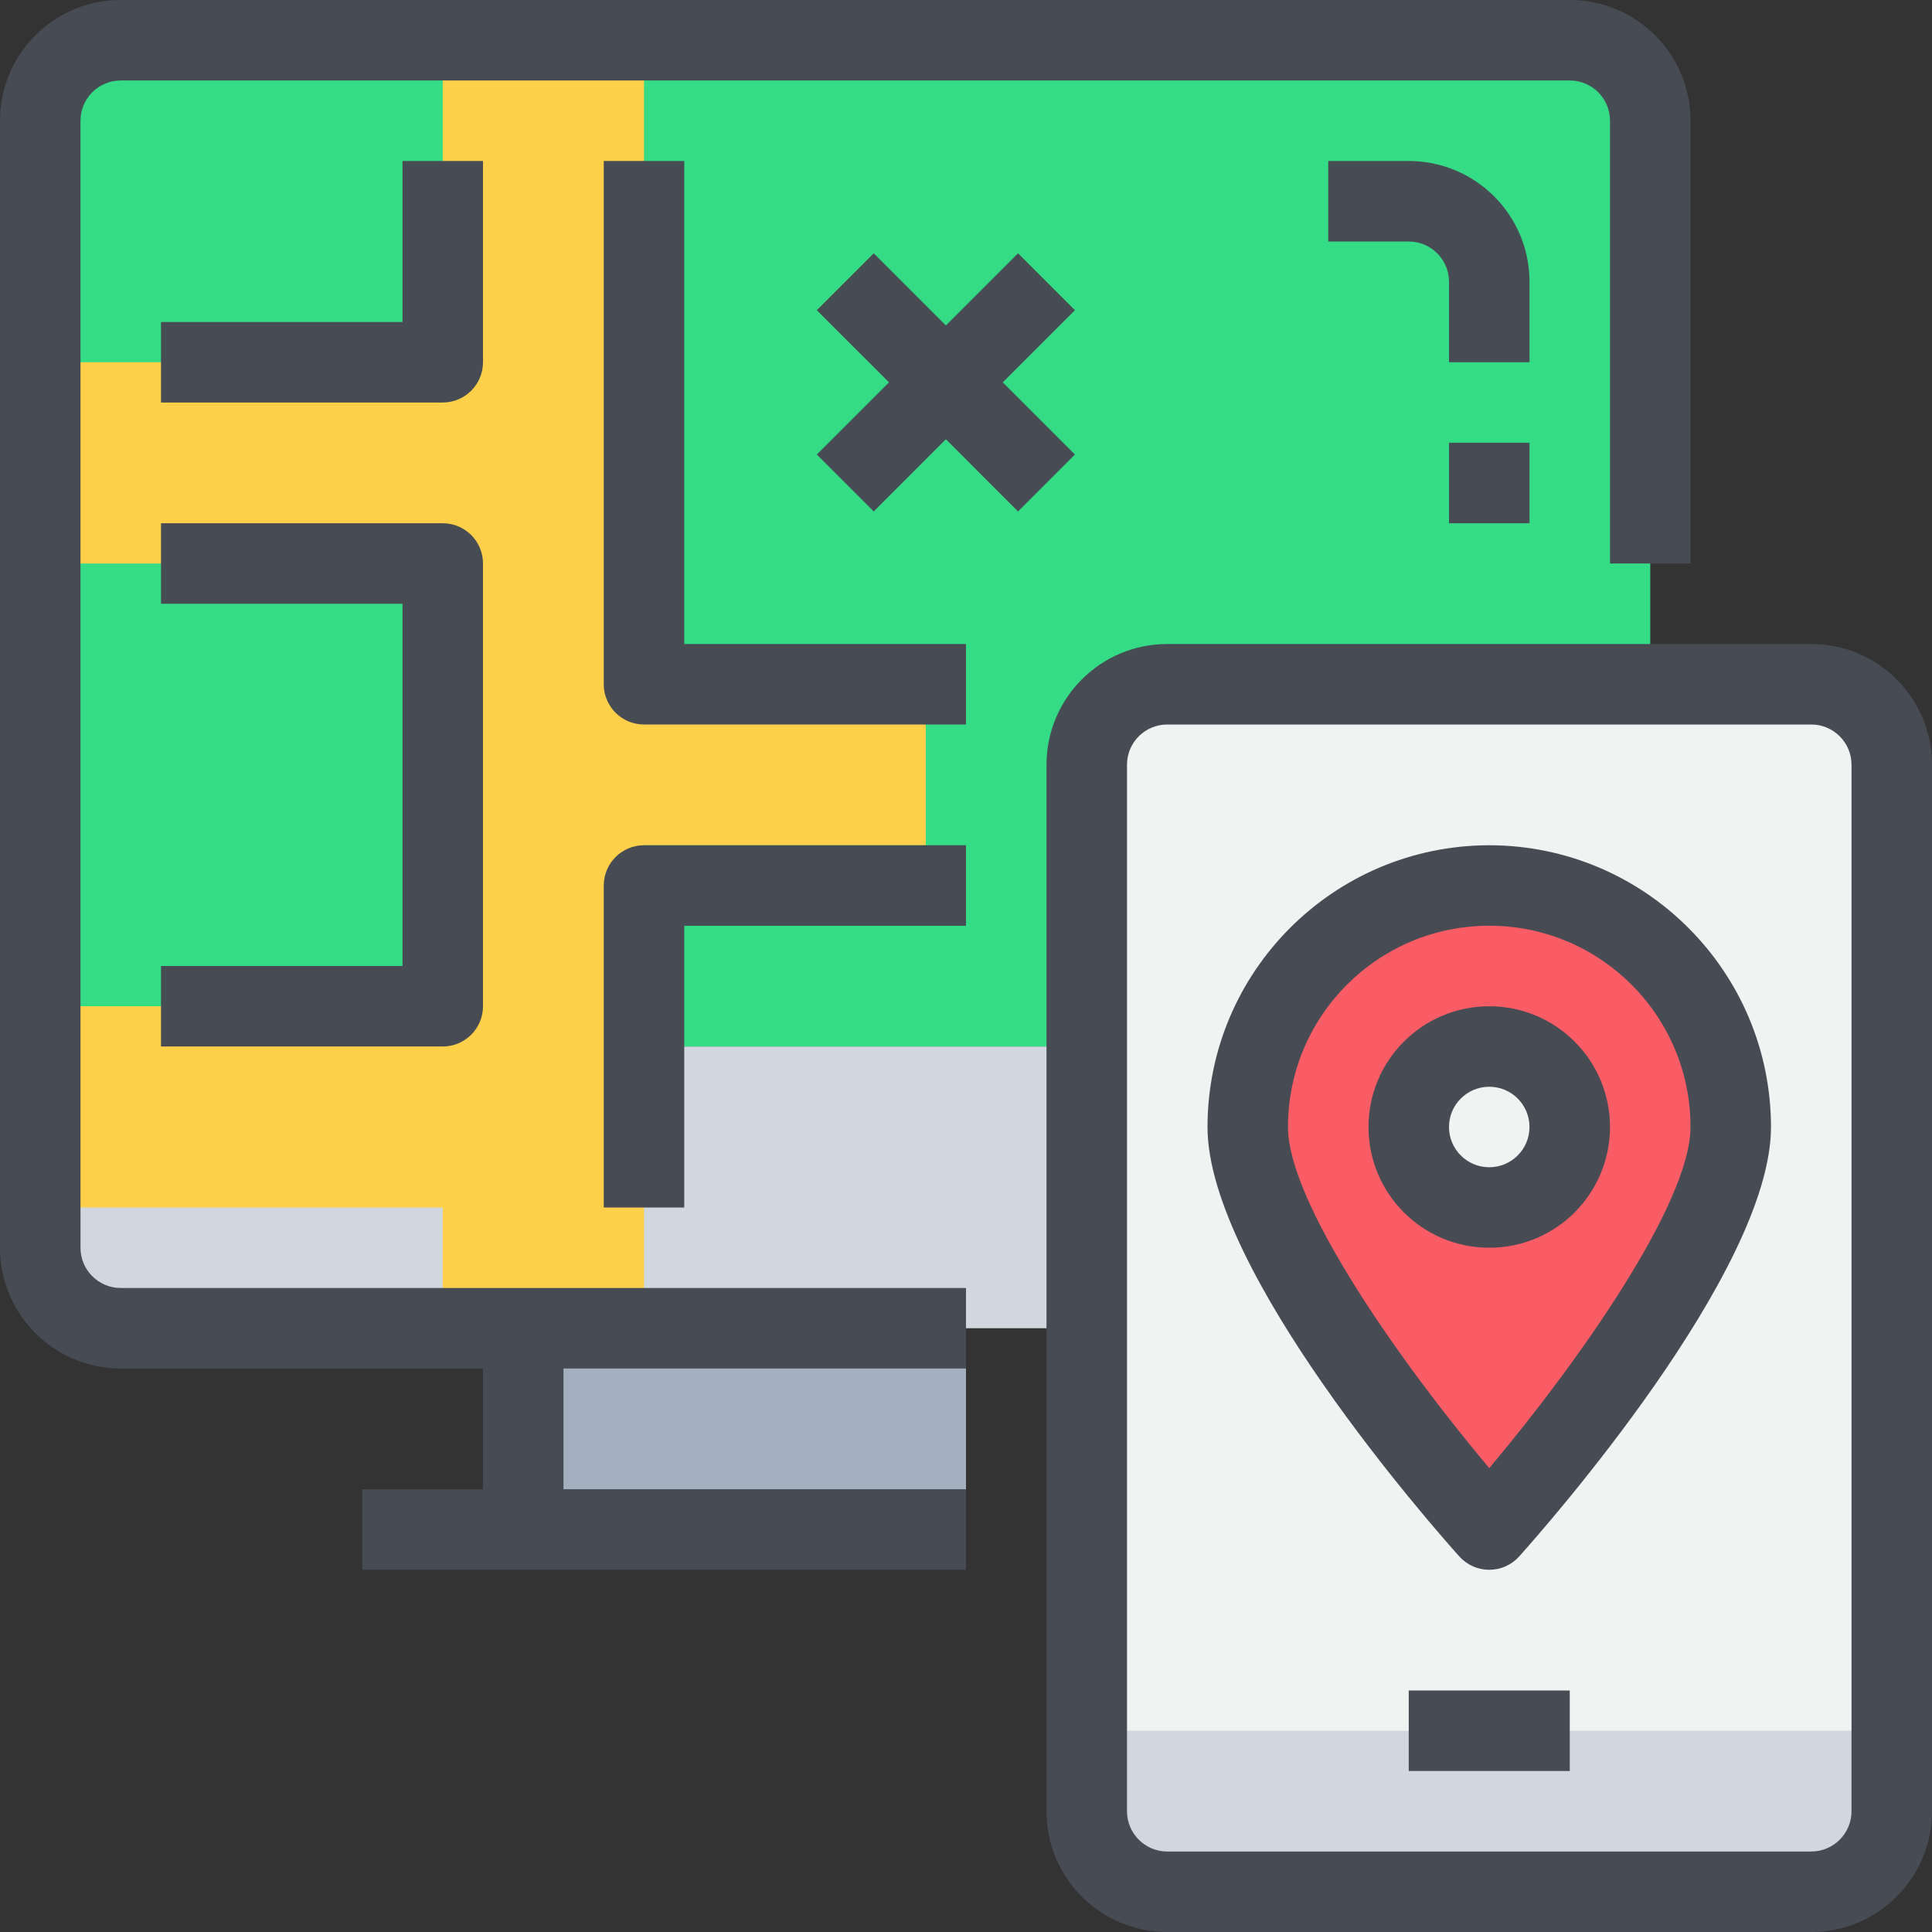 <svg height="512pt" viewBox="0 0 512 512" width="512pt" xmlns="http://www.w3.org/2000/svg"><rect x="0" y="0" width="512" height="512" fill="#333333" stroke="none"/><path d="m437.332 277.332v74.668h-405.332c-11.766-.035-21.297-9.566-21.332-21.332v-53.336zm0 0" fill="#d0d7df"/><path d="m437.332 149.332v128h-426.664v-245.332c.035-11.766 9.566-21.297 21.332-21.332h384c11.766.035 21.297 9.566 21.332 21.332zm0 0" fill="#35dc86"/><path d="m138.668 352h117.332v53.332h-117.332zm0 0" fill="#a4b0c0"/><path d="m170.668 181.332v-170.664h-53.336v85.332h-106.664v53.332h106.664v117.336h-106.664v53.332h106.664v32h53.336v-128h74.664v-42.668zm0 0" fill="#fed049"/><path d="m309.332 181.332h170.668c11.781 0 21.332 9.551 21.332 21.336v277.332c0 11.781-9.551 21.332-21.332 21.332h-170.668c-11.781 0-21.332-9.551-21.332-21.332v-277.332c0-11.785 9.551-21.336 21.332-21.336zm0 0" fill="#f1f2f2"/><path d="m288 458.668v21.332c.035 11.766 9.566 21.297 21.332 21.332h170.668c11.766-.035 21.297-9.566 21.332-21.332v-21.332zm0 0" fill="#d0d7df"/><path d="m416 298.668c0 11.781-9.551 21.332-21.332 21.332-11.785 0-21.336-9.551-21.336-21.332 0-11.785 9.551-21.336 21.336-21.336 11.781 0 21.332 9.551 21.332 21.336zm0 0" fill="#f1f2f2"/><path d="m394.668 234.668c35.344 0 64 28.652 64 64 0 35.305-64 106.664-64 106.664s-64-71.359-64-106.664c0-35.348 28.652-64 64-64zm21.332 64c0-11.785-9.551-21.336-21.332-21.336-11.785 0-21.336 9.551-21.336 21.336 0 11.781 9.551 21.332 21.336 21.332 11.766-.035 21.297-9.566 21.332-21.332zm0 0" fill="#fa5c66"/><g fill="#474c54"><path d="m480 170.668h-170.668c-17.672 0-32 14.324-32 32v277.332c0 17.672 14.328 32 32 32h170.668c17.672 0 32-14.328 32-32v-277.332c0-17.676-14.328-32-32-32zm10.668 309.332c0 5.891-4.777 10.668-10.668 10.668h-170.668c-5.891 0-10.664-4.777-10.664-10.668v-277.332c0-5.891 4.773-10.668 10.664-10.668h170.668c5.891 0 10.668 4.777 10.668 10.668zm0 0"/><path d="m373.332 448h42.668v21.332h-42.668zm0 0"/><path d="m21.332 330.668v-298.668c0-5.891 4.777-10.668 10.668-10.668h384c5.891 0 10.668 4.777 10.668 10.668v117.332h21.332v-117.332c0-17.672-14.328-32-32-32h-384c-17.672 0-32 14.328-32 32v298.668c0 17.672 14.328 32 32 32h96v32h-32v21.332h160v-21.332h-106.668v-32h106.668v-21.336h-224c-5.891 0-10.668-4.773-10.668-10.664zm0 0"/><path d="m394.668 224c-41.219.047-74.621 33.449-74.668 74.668 0 38.281 59.895 106.176 66.719 113.789 2.023 2.262 4.914 3.555 7.949 3.555 3.031 0 5.922-1.293 7.945-3.555 6.828-7.613 66.719-75.508 66.719-113.789-.047-41.219-33.449-74.621-74.664-74.668zm0 165.066c-23.297-27.66-53.336-70.133-53.336-90.398 0-29.457 23.879-53.336 53.336-53.336 29.453 0 53.332 23.879 53.332 53.336 0 20.266-30.039 62.738-53.332 90.398zm0 0"/><path d="m394.668 266.668c-17.676 0-32 14.324-32 32 0 17.672 14.324 32 32 32 17.672 0 32-14.328 32-32 0-17.676-14.328-32-32-32zm0 42.664c-5.891 0-10.668-4.773-10.668-10.664s4.777-10.668 10.668-10.668 10.664 4.777 10.664 10.668-4.773 10.664-10.664 10.664zm0 0"/><path d="m128 42.668h-21.332v42.664h-64v21.336h74.664c5.891 0 10.668-4.777 10.668-10.668zm0 0"/><path d="m181.332 42.668h-21.332v138.664c0 5.891 4.777 10.668 10.668 10.668h85.332v-21.332h-74.668zm0 0"/><path d="m42.668 256v21.332h74.664c5.891 0 10.668-4.773 10.668-10.664v-117.336c0-5.891-4.777-10.664-10.668-10.664h-74.664v21.332h64v96zm0 0"/><path d="m160 234.668v85.332h21.332v-74.668h74.668v-21.332h-85.332c-5.891 0-10.668 4.777-10.668 10.668zm0 0"/><path d="m265.75 101.332 19.125-19.125-15.082-15.082-19.125 19.125-19.125-19.125-15.086 15.082 19.129 19.125-19.129 19.125 15.086 15.086 19.125-19.129 19.125 19.129 15.082-15.086zm0 0"/><path d="m405.332 74.668c0-17.676-14.324-32-32-32h-21.332v21.332h21.332c5.891 0 10.668 4.777 10.668 10.668v21.332h21.332zm0 0"/><path d="m384 117.332h21.332v21.336h-21.332zm0 0"/></g></svg>